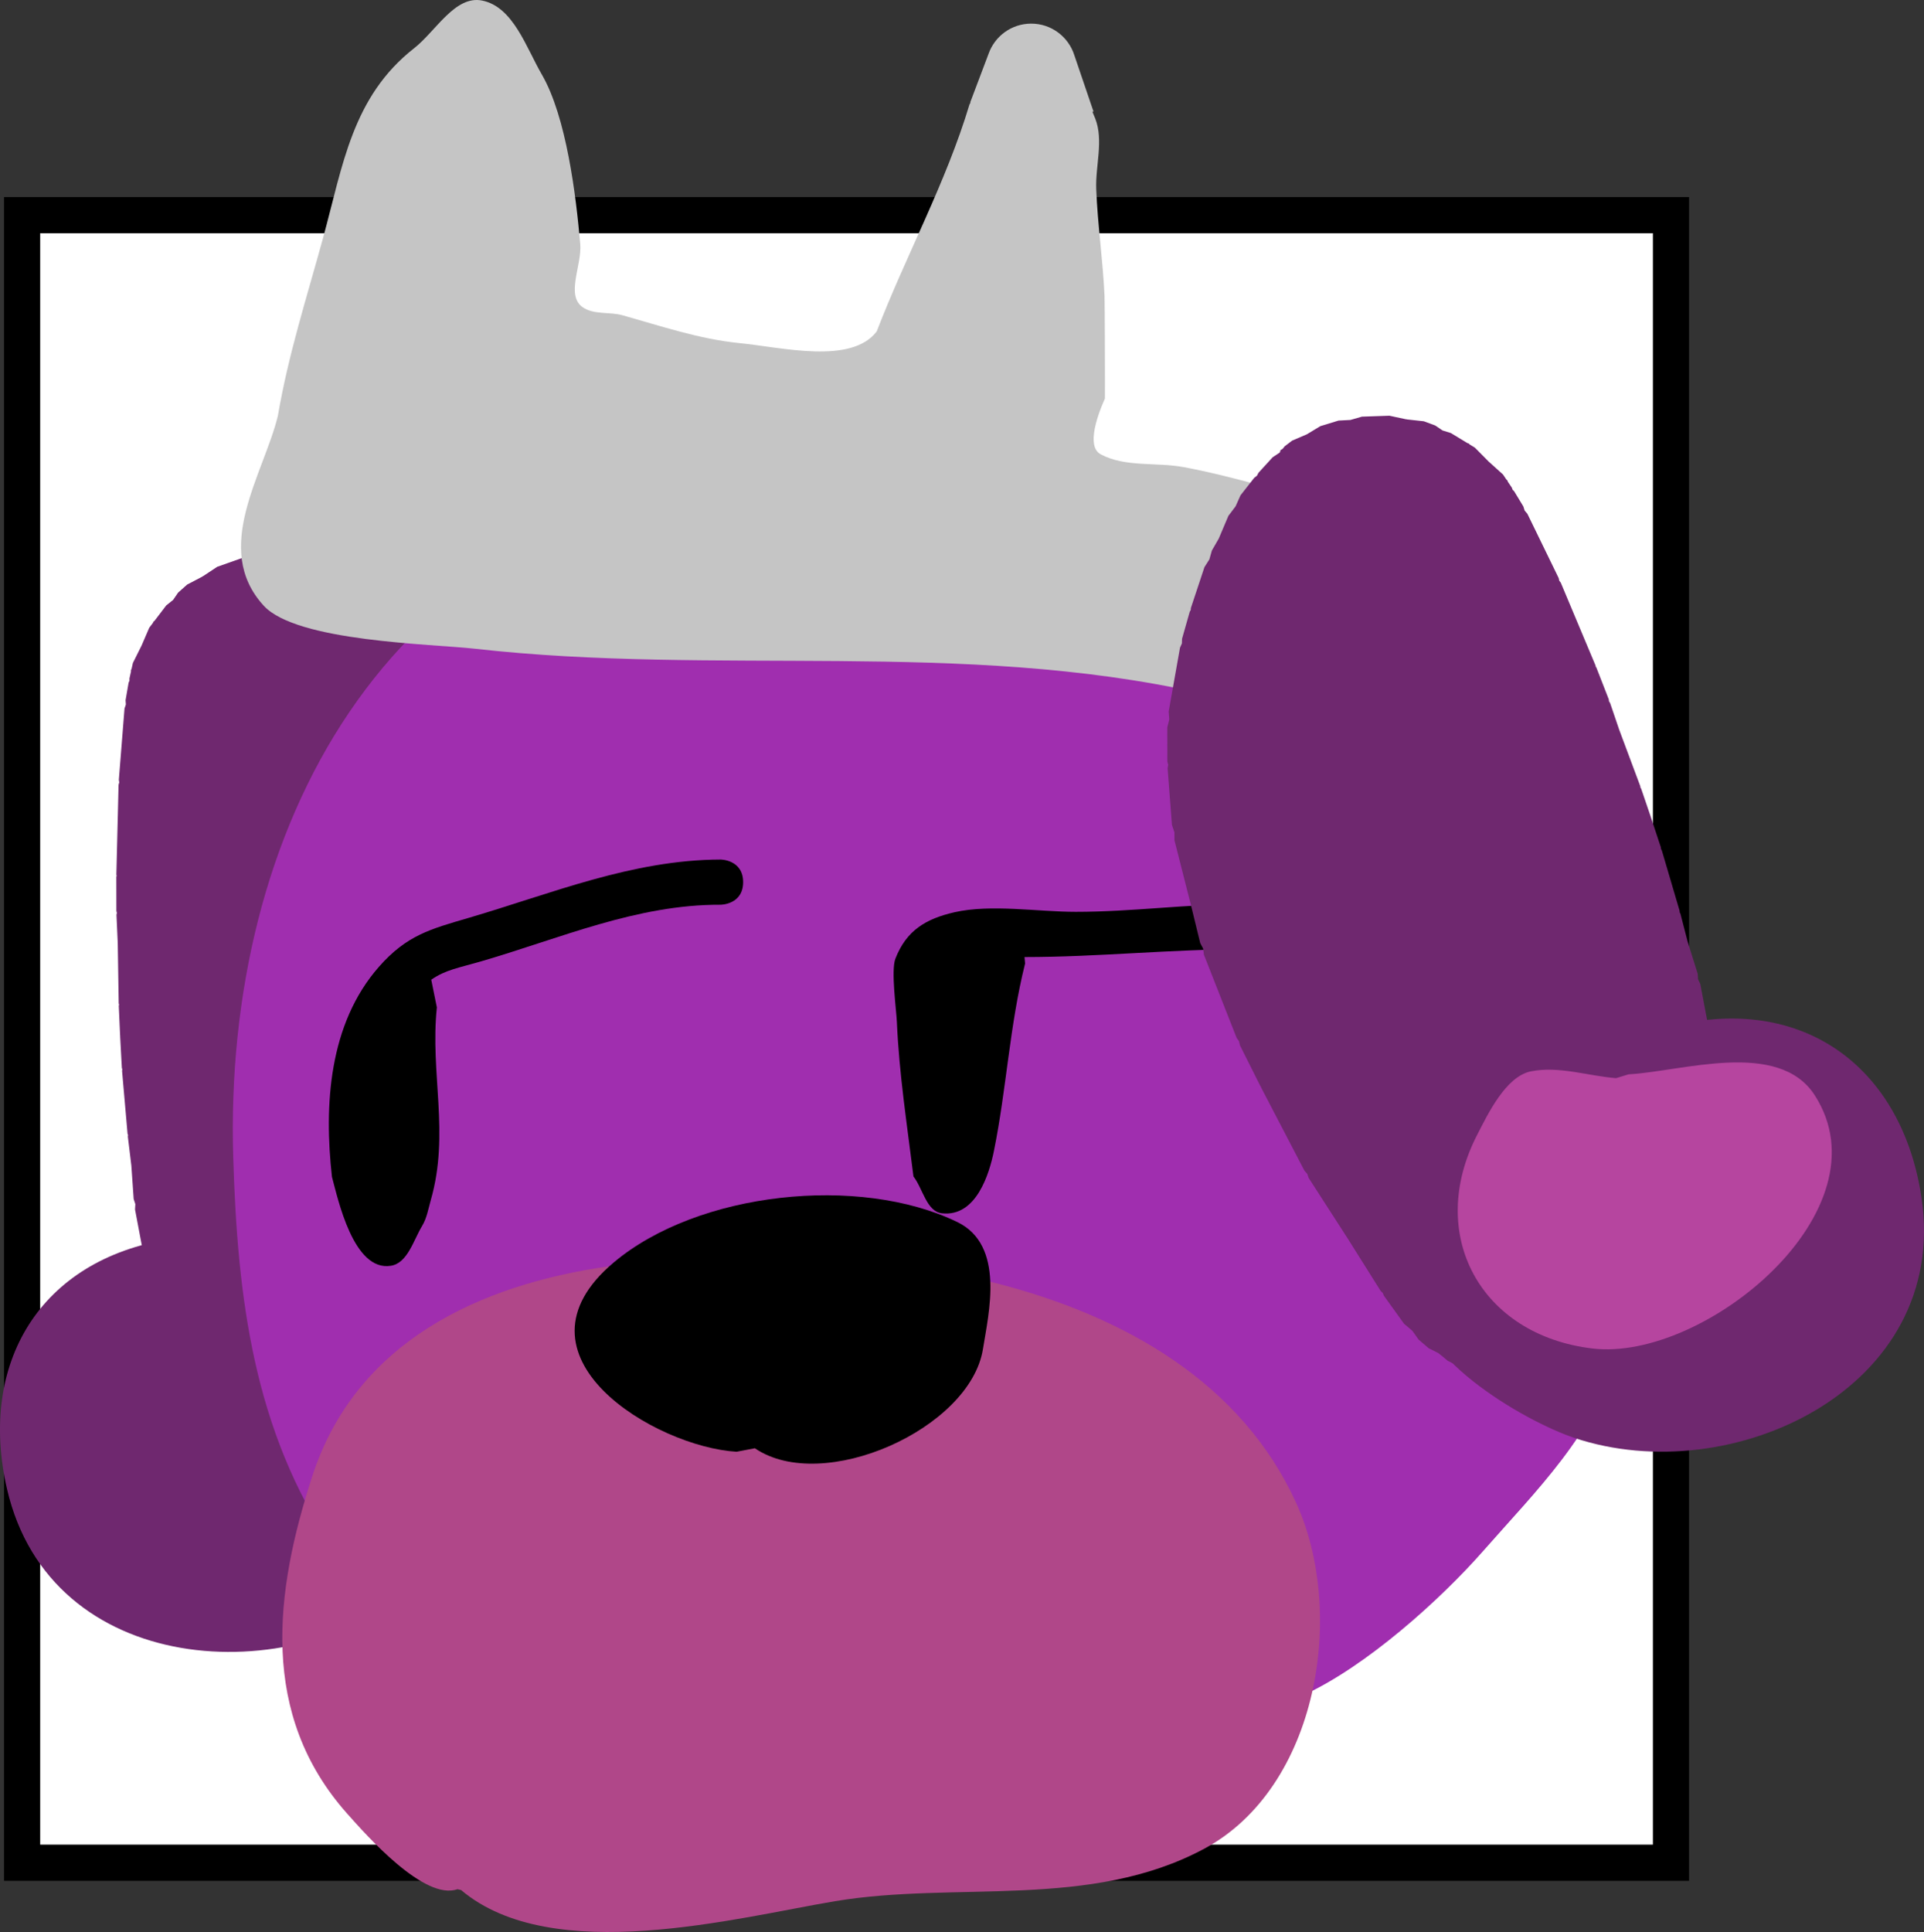 <svg version="1.1" xmlns="http://www.w3.org/2000/svg" xmlns:xlink="http://www.w3.org/1999/xlink" width="106.398" height="106.824" viewBox="0,0,106.398,106.824"><rect x="0" y="0" width="106.398" height="106.824" fill="#333333" stroke="none"/><g transform="translate(-273.186,-122.555)"><g stroke-miterlimit="10"><path d="M274.408,225.548v-91.096h91.184v91.096z" fill="#ffffff" stroke="#000000" stroke-width="2"/><g stroke="none" stroke-width="0.5"><g fill="#6f286f"><path d="M295.484,205.479l-0.859,0.609l-0.279,-0.054l-0.203,0.199l-2.576,-0.082l-0.299,-0.085l-0.032,0.012l-0.096,-0.048l-0.318,-0.09l-0.93,-0.535l-0.133,-0.067l-0.424,-0.046l-0.031,0.012l-0.042,-0.02l-0.205,-0.022l-0.632,-0.233l-0.692,-0.472l-0.756,-0.36l-0.697,-0.574l-0.078,-0.106l-0.116,-0.062l-0.427,-0.39l-0.364,-0.55l-0.479,-0.454l-0.669,-1.05l-0.082,-0.247l-0.17,-0.197l-0.377,-0.752l-0.058,-0.257l-0.15,-0.217l-0.686,-1.813l-0.42,-1.04l-0.043,-0.304l-0.149,-0.268l-0.393,-1.455l-0.004,-0.196l-0.082,-0.178l-0.88,-4.657l0.017,-0.297l-0.092,-0.283l-0.129,-1.848l-0.193,-1.6l0.011,-0.084l-0.028,-0.08l-0.303,-3.472l0.013,-0.083l-0.025,-0.081l-0.095,-1.747l0.005,-0.024l-0.007,-0.023l-0.073,-1.633l0.015,-0.073l-0.019,-0.072l-0.053,-3.329l-0.07,-1.561l0.022,-0.109l-0.027,-0.108l-0.003,-1.882l0.016,-0.064l-0.014,-0.065l0.081,-3.309l0,-0v-0l0.04,-1.655l0.038,-0.136l-0.023,-0.139l0.105,-1.314v-0v0l0.209,-2.628l0.075,-0.224l-0.017,-0.235l0.169,-0.973l0.048,-0.108l-0.003,-0.118l0.091,-0.409l-0.014,-0.032l0.043,-0.1l0.071,-0.319l0.48,-0.962l0.425,-0.987l0.198,-0.26l0.048,-0.097l0.033,-0.01l0.663,-0.87l0.379,-0.303l0.274,-0.401l0.504,-0.448l0.824,-0.431l0.032,-0.026l0.011,0.001l0.792,-0.524l1.434,-0.506l0.658,-0.062l0.627,-0.208l1.044,-0.08l0.867,0.148l0.879,0.028l0.497,0.141l0.162,0.093l0.135,0.023l0.06,0.089l0.038,0.022l0.444,0.096l1.037,0.51l0.147,0.124l0.185,0.054l1.059,0.623l0.472,0.464l0.564,0.347l0.955,0.976l0.596,0.478l0.308,0.405l0.41,0.3l0.761,0.915l0.761,0.915l0.048,0.1l0.087,0.07l0.939,1.234l0.102,0.237l0.184,0.18l1.872,3.058l0.134,0.427l0.259,0.365l0.684,1.753l0.024,0.189l0.098,0.163l0.92,3.002l0.023,0.437l0.158,0.408l0.457,3.653l0.291,2.155l-0.038,0.342l0.083,0.334l-0.007,4.942l-0.056,0.223l0.035,0.227l-0.231,2.514l-0.013,0.037l0.005,0.039l-0.554,5.163l-0.081,0.221l0.011,0.235l-0.784,3.885l-0.643,3.388l-0.067,0.145l-0.001,0.159l-0.473,1.854l-0.278,0.516l0.003,0.008l-0.014,0.026l-0.138,0.557l-0.347,0.654l-0.398,0.442c-0.051,0.095 -0.105,0.188 -0.161,0.279l-0.166,0.308l-0.356,0.389c-0.548,0.612 -1.249,1.094 -2.058,1.379l-0.124,0.082l-0.075,-0.017c-0.175,0.054 -0.355,0.098 -0.539,0.133c-0.911,0.172 -1.811,0.085 -2.623,-0.208zM289.882,164.481l0.135,0.038l0,0l0,0l0.108,0.031l0.031,-0.011l-0.185,-0.148l-0.074,-0.097z"/><path d="M291.041,196.049c0.158,0.273 0.313,0.554 0.475,0.851c0.203,0.37 0.284,1.349 0.624,1.1c0.708,-1.185 1.901,-2.073 3.365,-2.35c0.705,-0.133 1.403,-0.111 2.059,0.041c1.451,-0.101 2.711,0.45 3.174,2.326c0.271,0.458 0.473,0.967 0.588,1.516c1.866,2.952 -2.739,8.796 -5.033,10.713c-7.037,5.883 -20.325,5.029 -22.72,-5.365c-1.6,-6.943 1.823,-12.67 8.993,-13.807c0.546,-0.087 1.098,-0.096 1.645,-0.039c-0.003,-0.316 0.023,-0.628 0.078,-0.931c-0.169,-0.474 0.121,-0.945 0.484,-1.42c0.216,-0.416 0.49,-0.801 0.814,-1.142c0.068,-0.137 0.117,-0.275 0.14,-0.415c0.64,-3.936 1.36,-7.682 1.46,-11.647c0.067,-2.621 -0.365,-4.92 -0.944,-7.519c-0.365,-1.641 -2.408,-2.688 -1.508,-4.808c3.078,-7.254 8.504,-3.692 10.776,0.984c3.478,7.158 1.258,17.528 0.045,24.835c-0.228,1.371 -2.426,6.65 -4.515,7.077z"/></g><g><path d="M328.84,220.578c-12.613,0.234 -29.232,-0.511 -37.219,-12.386c-4.423,-6.577 -5.301,-13.892 -5.537,-21.63c-0.551,-18.038 8.353,-35.274 28.011,-37.201c9.603,-0.941 21.537,1.239 29.215,7.534c3.195,2.62 5.657,6.243 8.571,9.187c8.107,8.191 14.122,19.602 10.786,31.273c-1.277,4.466 -4.488,7.576 -7.473,10.972c-2.342,2.664 -6.465,6.383 -9.947,7.963c-5.159,2.341 -10.546,3.619 -16.276,4.252z" fill="#a02eaf"/><path d="M298.48,227.013c-1.824,0.65 -5.015,-2.964 -6.1,-4.185c-4.862,-5.47 -4.009,-12.235 -1.923,-18.654c2.419,-7.447 9.256,-10.573 16.327,-11.591c12.339,-1.776 32.048,-0.172 38.082,13.072c2.768,6.075 1.219,15.743 -5.096,19.125c-6.3,3.375 -13.688,1.775 -20.401,2.895c-5.386,0.898 -15.638,3.651 -20.686,-0.617z" fill="#b04789"/><path d="M313.919,202.824c-4.48,-0.261 -12.936,-5.295 -6.795,-10.464c4.651,-3.914 13.573,-4.864 18.999,-2.237c2.658,1.287 1.734,5.049 1.421,7.018c-0.702,4.414 -8.849,8.059 -12.613,5.491z" fill="#000000"/></g><path d="M341.653,160.502c-0.9,0.641 -2.063,0.38 -2.063,0.38c-13.202,-2.965 -26.782,-0.952 -40.137,-2.457c-2.401,-0.271 -9.846,-0.382 -11.68,-2.377c-2.9,-3.154 0.011,-7.321 0.779,-10.499c0.587,-3.431 1.601,-6.55 2.514,-9.893c1.08,-3.952 1.6,-7.756 5.018,-10.432c1.208,-0.946 2.269,-2.946 3.771,-2.637c1.715,0.353 2.418,2.575 3.296,4.09c1.359,2.345 1.89,6.695 2.123,9.373c0.101,1.162 -0.82,2.838 0.142,3.497c0.616,0.422 1.478,0.238 2.197,0.44c2.131,0.598 4.256,1.32 6.458,1.538c2.342,0.231 6.183,1.204 7.597,-0.643c1.641,-4.26 3.82,-8.19 5.136,-12.568l0.055,-0.071l-0.026,-0.01l1.02,-2.701c0.34,-0.968 1.259,-1.665 2.344,-1.671c1.125,-0.007 2.08,0.73 2.401,1.749l1.058,3.111l-0.057,0.019c0.055,0.122 0.107,0.245 0.155,0.37c0.472,1.216 0.003,2.609 0.055,3.912c0.079,1.973 0.368,3.933 0.459,5.906c0.014,0.313 0.029,5.591 0.02,5.665c-0.005,0.04 -1.228,2.55 -0.234,3.081c1.365,0.729 3.067,0.426 4.589,0.709c2.848,0.53 5.577,1.435 8.376,2.089c1.522,0.356 5.681,0.44 6.567,1.773c2.981,4.484 0.88,7.04 -3.178,8.366c-1.9,0.621 -6.508,-0.115 -8.663,-0.103c-0.031,-0.002 -0.062,-0.004 -0.093,-0.007zM348.208,155.598c0.37,0.046 0.739,0.097 1.11,0.135c0.195,0.02 0.773,-0.113 0.577,-0.116c-0.56,-0.007 -1.124,-0.004 -1.687,-0.019z" fill="#c5c5c5"/><path d="M297.034,176.725l0.31,1.531c-0.383,3.643 0.724,6.951 -0.333,10.645c-0.138,0.484 -0.219,1.001 -0.479,1.431c-0.484,0.799 -0.804,2.058 -1.726,2.209c-2.08,0.341 -2.939,-3.729 -3.262,-4.914c-0.445,-3.957 -0.178,-8.459 2.6,-11.619c1.536,-1.747 2.857,-2.086 4.939,-2.696c4.613,-1.352 9.052,-3.215 13.949,-3.232c0,0 1.25,0 1.25,1.25c0,1.25 -1.25,1.25 -1.25,1.25c-4.639,-0.02 -8.889,1.867 -13.258,3.135c-1.209,0.351 -1.955,0.462 -2.74,1.01z" fill="#000000"/><path d="M329.842,175.474l0.032,0.356c-0.856,3.414 -1.027,6.934 -1.725,10.37c-0.247,1.214 -0.961,3.654 -2.871,3.44c-0.854,-0.095 -1.052,-1.358 -1.577,-2.038c-0.354,-2.86 -0.793,-5.675 -0.918,-8.551c-0.028,-0.641 -0.332,-2.841 -0.082,-3.486c0.61,-1.576 1.703,-2.211 3.265,-2.569c2.02,-0.462 4.615,-0.023 6.709,-0.023c3.131,0.001 6.177,-0.434 9.302,-0.434c0,0 1.25,0 1.25,1.25c0,1.25 -1.25,1.25 -1.25,1.25c-4.05,0 -8.063,0.433 -12.133,0.434z" fill="#000000"/><g><path d="M356.897,198.478c-0.184,0.035 -0.368,0.059 -0.551,0.073l-0.063,0.043l-0.145,-0.031c-0.858,0.03 -1.686,-0.162 -2.419,-0.533l-0.473,-0.233l-0.267,-0.226c-0.086,-0.064 -0.17,-0.131 -0.252,-0.201l-0.532,-0.266l-0.562,-0.482l-0.332,-0.469l-0.023,-0.019l-0.001,-0.008l-0.448,-0.379l-1.117,-1.554l-0.059,-0.148l-0.115,-0.11l-1.835,-2.92l-2.148,-3.332l-0.076,-0.223l-0.156,-0.176l-2.4,-4.605l-0.009,-0.038l-0.026,-0.03l-1.132,-2.257l-0.05,-0.224l-0.133,-0.187l-1.81,-4.599l-0.045,-0.341l-0.16,-0.305l-0.516,-2.113l-0.908,-3.568l-0.002,-0.438l-0.138,-0.415l-0.239,-3.131l0.032,-0.188l-0.047,-0.185l-0.003,-1.882l0.108,-0.435l-0.031,-0.447l0.627,-3.53l0.105,-0.235l0.008,-0.257l0.424,-1.492l0.056,-0.097l0.008,-0.111l0.375,-1.13l0.375,-1.13l0.272,-0.429l0.139,-0.489l0.381,-0.662l0.533,-1.257l0.399,-0.529l0.27,-0.605l0.758,-0.967l0.152,-0.118l0.091,-0.169l0.78,-0.853l0.379,-0.251l0.027,-0.034l0.024,-0.105l0.117,-0.07l0.117,-0.145l0.411,-0.313l0.809,-0.347l0.754,-0.454l1.001,-0.307l0.66,-0.035l0.635,-0.182l1.52,-0.052l0.929,0.199l0.01,-0.005l0.039,0.012l0.924,0.101l0.632,0.233l0.401,0.274l0.464,0.144l0.935,0.568l0.035,-0.003l0.08,0.073l0.279,0.17l0.756,0.764l0.798,0.72l0.182,0.271l0.076,0.077l-0.001,0.035l0.234,0.348l0.04,0.111l0.084,0.083l0.512,0.844l0.07,0.225l0.152,0.181l1.154,2.37v0v0l0.577,1.185l0.029,0.138l0.085,0.113l0.641,1.526v0l0,0l1.282,3.052l0.01,0.065l0.038,0.054l0.684,1.753l0.014,0.111l0.06,0.094l0.504,1.479l1.165,3.119l0.008,0.074l0.04,0.062l0.528,1.547l0.002,0.024l0.013,0.02l0.549,1.661l0.006,0.084l0.043,0.073l0.985,3.343l0.004,0.085l0.041,0.075l0.404,1.56l0.554,1.767l0.018,0.297l0.125,0.27l0.88,4.657l-0.011,0.196l0.068,0.184l0.165,1.498l-0.041,0.304l0.071,0.298l-0.012,1.122l0.023,1.939l-0.061,0.257l0.04,0.261l-0.077,0.838l-0.086,0.246l0.013,0.26l-0.24,1.222l-0.28,0.597l-0.139,0.645l-0.255,0.519l-0.085,0.1l-0.034,0.127l-0.439,0.789l-0.573,0.611l-0.472,0.692l-0.504,0.448l-0.182,0.095l-0.032,0.034l-0.034,0l-0.378,0.198l-0.099,0.11l-0.671,0.838l-0.263,0.2l-0.072,0.08l-0.034,0.001l-0.248,0.188l-2.368,1.016l-0.262,-0.111l-0.24,0.152l-1.022,-0.253c-0.65,0.57 -1.456,0.979 -2.367,1.151zM349.439,156.942l-0.033,0.118l-0.118,0.206l0.033,-0.001l0.089,-0.068l0,-0l0,-0l0.111,-0.085z" fill="#6f286f"/><path d="M353.174,181.983c-3.795,-6.36 -9.646,-15.205 -9.019,-23.139c0.409,-5.183 4.162,-10.479 9.674,-4.848c1.611,1.646 0.091,3.366 0.35,5.027c0.409,2.63 0.846,4.929 1.864,7.345c1.541,3.655 3.577,6.88 5.609,10.312c0.072,0.121 0.168,0.232 0.282,0.335c0.425,0.199 0.821,0.458 1.174,0.766c0.512,0.31 0.954,0.643 0.969,1.146c0.162,0.263 0.3,0.543 0.412,0.839c0.488,-0.253 1.006,-0.445 1.546,-0.564c7.09,-1.557 12.367,2.526 13.411,9.574c1.563,10.551 -10.497,16.194 -19.196,13.284c-2.836,-0.948 -9.255,-4.709 -8.595,-8.138c-0.093,-0.553 -0.091,-1.1 -0.006,-1.626c-0.253,-1.916 0.719,-2.888 2.107,-3.324c0.555,-0.382 1.197,-0.657 1.902,-0.79c1.463,-0.277 2.898,0.115 3.99,0.96c0.408,0.108 0.126,-0.834 0.179,-1.252c0.043,-0.336 0.085,-0.653 0.132,-0.965c-2.101,0.365 -6.074,-3.749 -6.786,-4.942z" fill="#6f286f"/><path d="M363.249,181.956c2.924,-0.153 8.289,-1.955 10.292,1.157c4.094,6.36 -6.099,14.739 -12.29,14.003c-6.195,-0.736 -9.222,-6.297 -6.375,-11.817c0.583,-1.13 1.577,-3.226 2.967,-3.506c1.545,-0.311 3.141,0.25 4.712,0.375z" fill="#b6459f"/></g></g></g></g></svg><!--rotationCenter:46.81404756126301:57.44457147870949-->